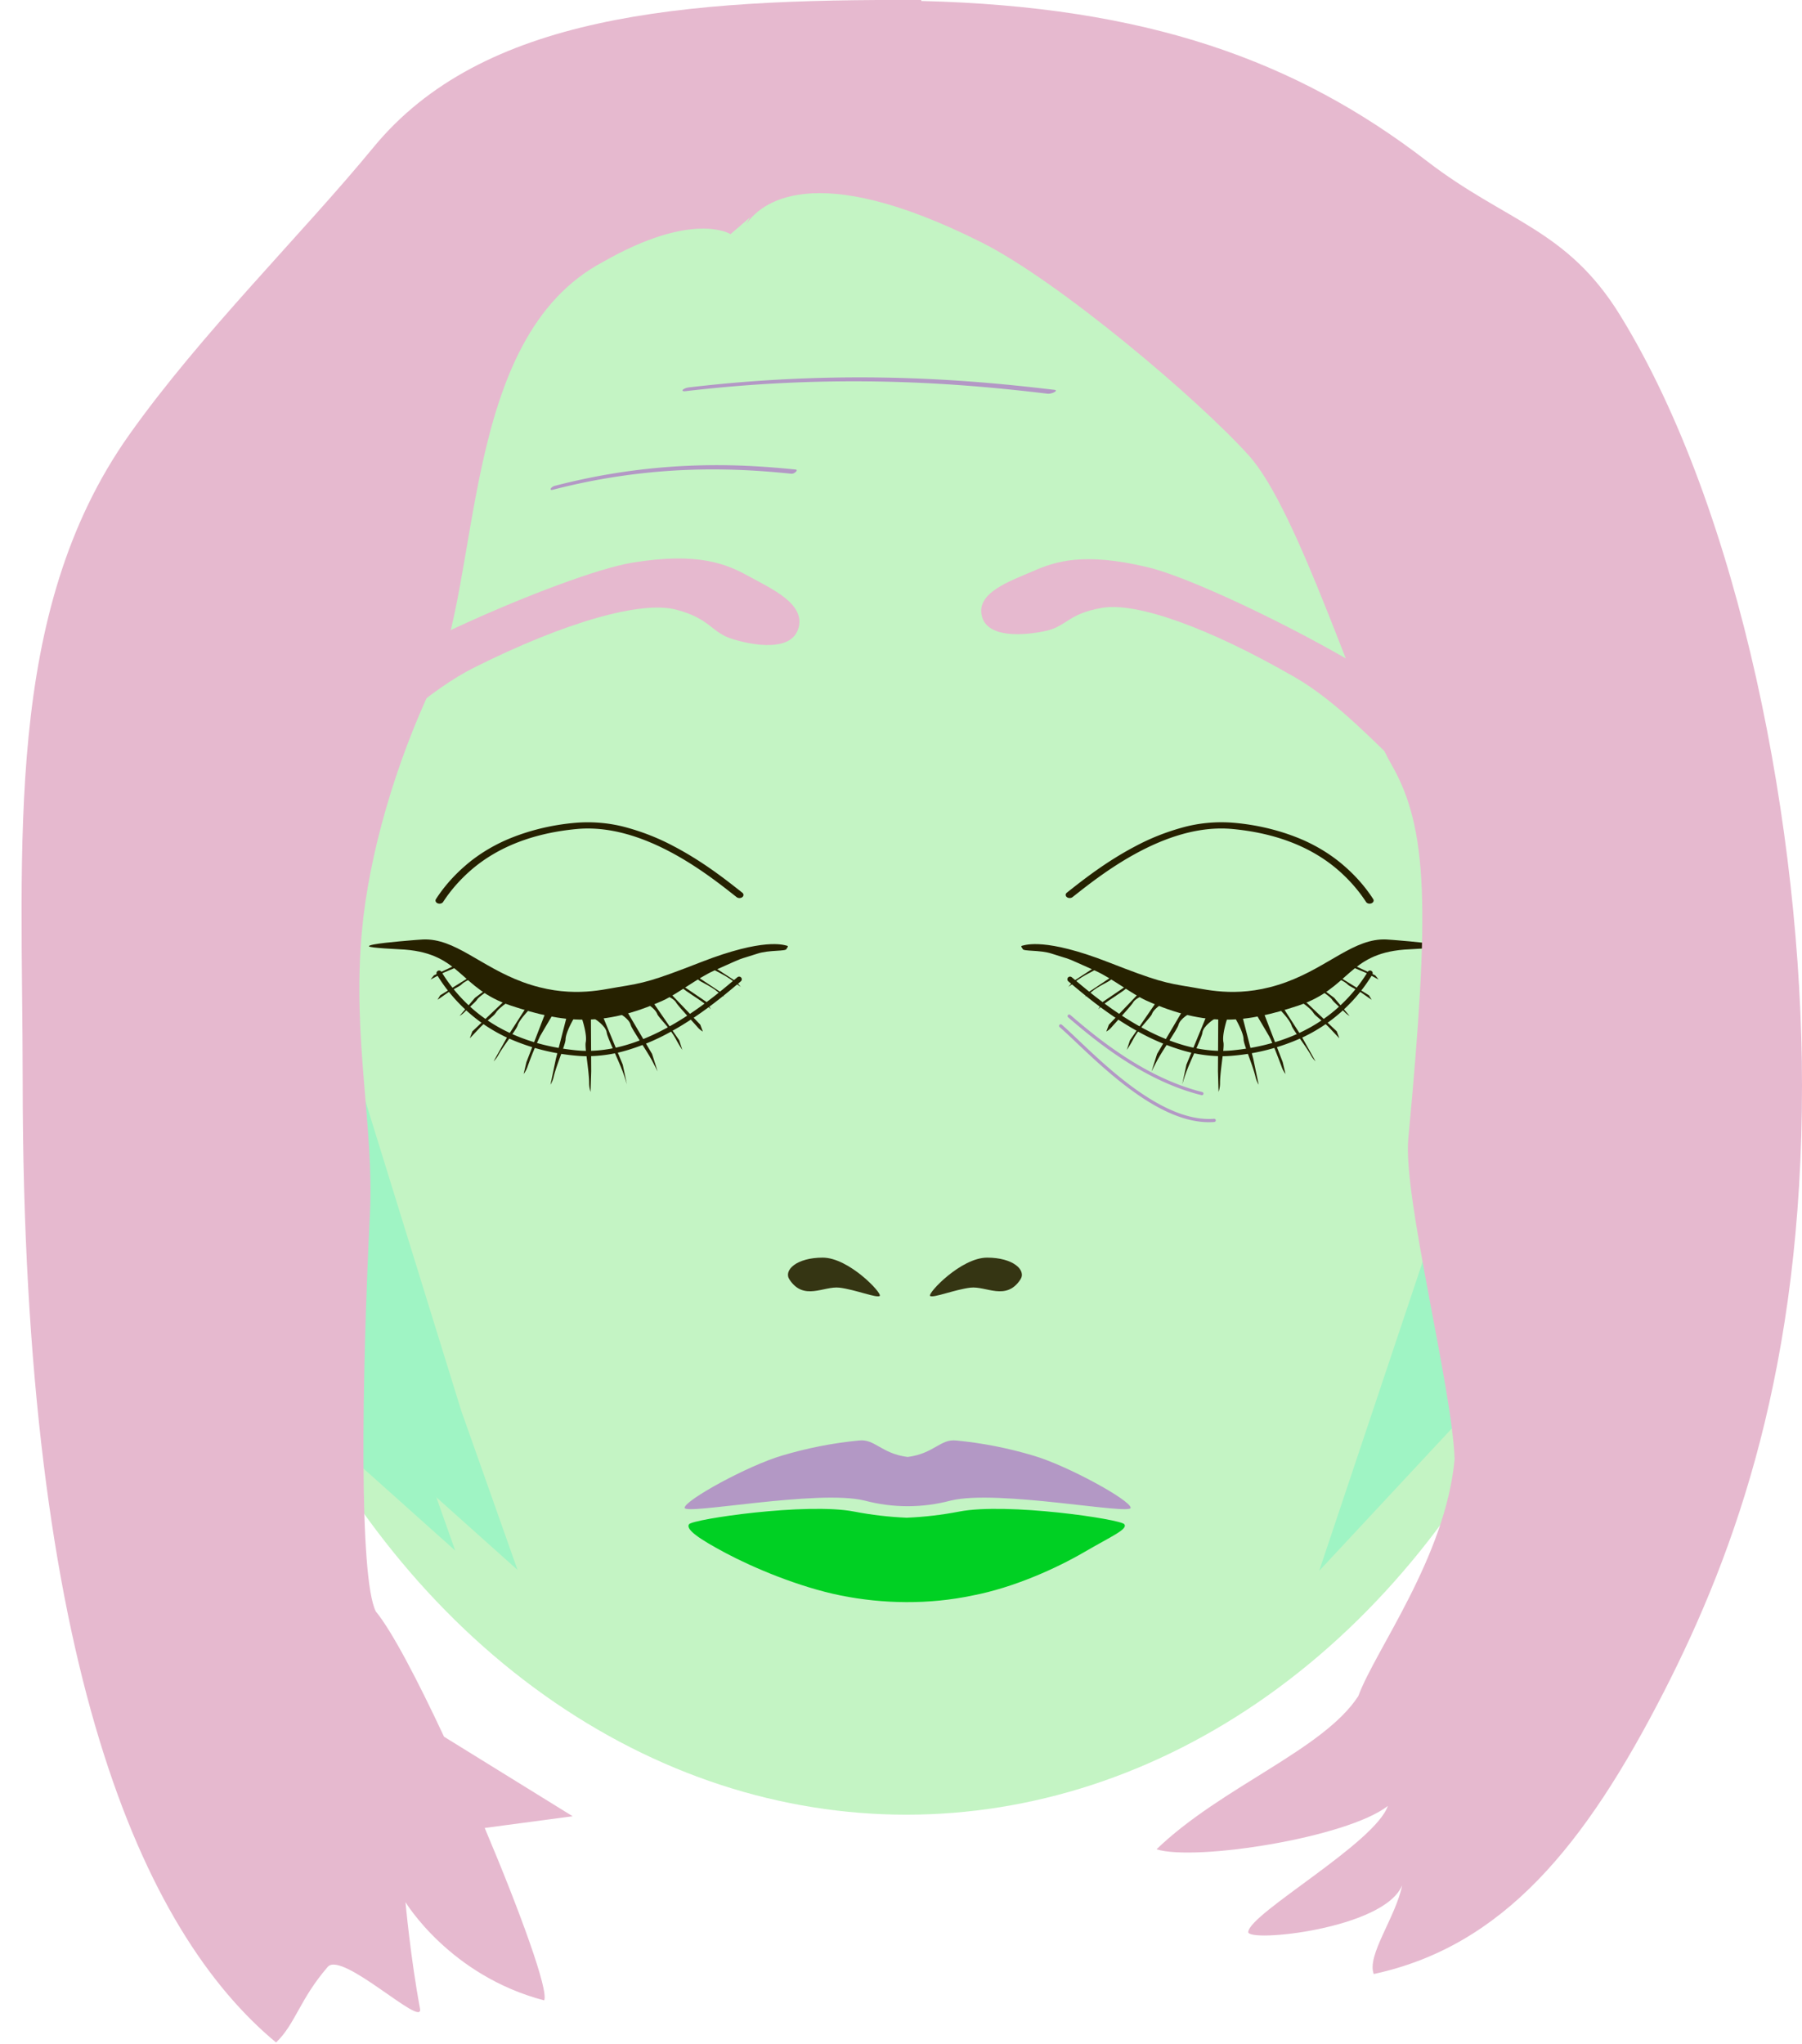 <?xml version="1.0" encoding="UTF-8" standalone="no"?>
<svg
   width="674.027"
   height="764.23"
   viewBox="0 0 674.027 764.23"
   version="1.1"
   id="svg7"
   sodipodi:docname="E8-2.svg"
   inkscape:version="1.3 (0e150ed6c4, 2023-07-21)"
   inkscape:export-filename="E4-2.svg"
   inkscape:export-xdpi="96"
   inkscape:export-ydpi="96"
   xmlns:inkscape="http://www.inkscape.org/namespaces/inkscape"
   xmlns:sodipodi="http://sodipodi.sourceforge.net/DTD/sodipodi-0.dtd"
   xmlns="http://www.w3.org/2000/svg"
   xmlns:svg="http://www.w3.org/2000/svg">
  <sodipodi:namedview
     id="namedview7"
     pagecolor="#505050"
     bordercolor="#eeeeee"
     borderopacity="1"
     inkscape:showpageshadow="0"
     inkscape:pageopacity="0"
     inkscape:pagecheckerboard="0"
     inkscape:deskcolor="#d1d1d1"
     inkscape:zoom="1"
     inkscape:cx="533.5"
     inkscape:cy="377.5"
     inkscape:window-width="1920"
     inkscape:window-height="1008"
     inkscape:window-x="1912"
     inkscape:window-y="-8"
     inkscape:window-maximized="1"
     inkscape:current-layer="svg7"
     showguides="true"
     showgrid="false">
    <sodipodi:guide
       position="294.141,664.791"
       orientation="1,0"
       id="guide1"
       inkscape:locked="false" />
    <sodipodi:guide
       position="568,391.23"
       orientation="0,-1"
       id="guide3"
       inkscape:locked="false" />
    <sodipodi:guide
       position="732,460.23"
       orientation="0,-1"
       id="guide4"
       inkscape:locked="false" />
  </sodipodi:namedview>
  <defs
     id="defs2">
    <rect
       x="42.426"
       y="73.539"
       width="700.036"
       height="165.463"
       id="rect22" />
    <clipPath
       clipPathUnits="userSpaceOnUse"
       id="clipPath40">
      <g
         id="g41">
        <rect
           width="1920"
           height="1080"
           id="rect40"
           x="0"
           y="0" />
      </g>
    </clipPath>
    <clipPath
       clipPathUnits="userSpaceOnUse"
       id="clipPath39">
      <g
         id="g40">
        <rect
           width="1920"
           height="1080"
           id="rect39"
           x="0"
           y="0" />
      </g>
    </clipPath>
    <clipPath
       clipPathUnits="userSpaceOnUse"
       id="clipPath73">
      <g
         id="g75">
        <g
           id="g74"
           transform="matrix(1,0,0,0.8,0,112.539)">
          <rect
             width="1920"
             height="1080"
             id="rect73"
             x="0"
             y="0" />
        </g>
      </g>
    </clipPath>
    <clipPath
       clipPathUnits="userSpaceOnUse"
       id="clipPath71">
      <g
         id="g73">
        <g
           id="g72"
           transform="matrix(1,0,0,0.8,0,112.539)">
          <rect
             width="1920"
             height="1080"
             id="rect71"
             x="0"
             y="0" />
        </g>
      </g>
    </clipPath>
    <clipPath
       clipPathUnits="userSpaceOnUse"
       id="clipPath69">
      <g
         id="g71">
        <g
           id="g70"
           transform="matrix(1,0,0,0.8,0,112.539)">
          <rect
             width="1920"
             height="1080"
             id="rect69"
             x="0"
             y="0" />
        </g>
      </g>
    </clipPath>
    <clipPath
       clipPathUnits="userSpaceOnUse"
       id="clipPath67">
      <g
         id="g69">
        <g
           id="g68"
           transform="matrix(1,0,0,0.8,0,112.539)">
          <rect
             width="1920"
             height="1080"
             id="rect67"
             x="0"
             y="0" />
        </g>
      </g>
    </clipPath>
    <clipPath
       clipPathUnits="userSpaceOnUse"
       id="clipPath65">
      <g
         id="g67">
        <g
           id="g66"
           transform="matrix(1,0,0,0.8,0,112.539)">
          <rect
             width="1920"
             height="1080"
             id="rect65"
             x="0"
             y="0" />
        </g>
      </g>
    </clipPath>
    <clipPath
       clipPathUnits="userSpaceOnUse"
       id="clipPath63">
      <g
         id="g65">
        <g
           id="g64"
           transform="matrix(1,0,0,0.8,0,112.539)">
          <rect
             width="1920"
             height="1080"
             id="rect63"
             x="0"
             y="0" />
        </g>
      </g>
    </clipPath>
    <clipPath
       clipPathUnits="userSpaceOnUse"
       id="clipPath61">
      <g
         id="g63">
        <g
           id="g62"
           transform="matrix(1,0,0,0.8,0,112.539)">
          <rect
             width="1920"
             height="1080"
             id="rect61"
             x="0"
             y="0" />
        </g>
      </g>
    </clipPath>
    <clipPath
       clipPathUnits="userSpaceOnUse"
       id="clipPath59">
      <g
         id="g61">
        <g
           id="g60"
           transform="matrix(1,0,0,0.8,0,112.539)">
          <rect
             width="1920"
             height="1080"
             id="rect59"
             x="0"
             y="0" />
        </g>
      </g>
    </clipPath>
    <clipPath
       clipPathUnits="userSpaceOnUse"
       id="clipPath57">
      <g
         id="g59">
        <g
           id="g58"
           transform="matrix(1,0,0,0.8,0,112.539)">
          <rect
             width="1920"
             height="1080"
             id="rect57"
             x="0"
             y="0" />
        </g>
      </g>
    </clipPath>
    <clipPath
       clipPathUnits="userSpaceOnUse"
       id="clipPath55">
      <g
         id="g57">
        <g
           id="g56"
           transform="matrix(1,0,0,0.8,0,112.539)">
          <rect
             width="1920"
             height="1080"
             id="rect55"
             x="0"
             y="0" />
        </g>
      </g>
    </clipPath>
    <clipPath
       clipPathUnits="userSpaceOnUse"
       id="clipPath53">
      <g
         id="g55">
        <g
           id="g54"
           transform="matrix(1,0,0,0.8,0,112.539)">
          <rect
             width="1920"
             height="1080"
             id="rect53"
             x="0"
             y="0" />
        </g>
      </g>
    </clipPath>
    <clipPath
       clipPathUnits="userSpaceOnUse"
       id="clipPath51">
      <g
         id="g53">
        <g
           id="g52"
           transform="matrix(1,0,0,0.8,0,112.539)">
          <rect
             width="1920"
             height="1080"
             id="rect51"
             x="0"
             y="0" />
        </g>
      </g>
    </clipPath>
    <clipPath
       clipPathUnits="userSpaceOnUse"
       id="clipPath49">
      <g
         id="g51">
        <g
           id="g50"
           transform="matrix(1,0,0,0.8,0,112.539)">
          <rect
             width="1920"
             height="1080"
             id="rect49"
             x="0"
             y="0" />
        </g>
      </g>
    </clipPath>
    <clipPath
       clipPathUnits="userSpaceOnUse"
       id="clipPath47">
      <g
         id="g49">
        <g
           id="g48"
           transform="matrix(1,0,0,0.8,0,112.539)">
          <rect
             width="1920"
             height="1080"
             id="rect47"
             x="0"
             y="0" />
        </g>
      </g>
    </clipPath>
    <clipPath
       clipPathUnits="userSpaceOnUse"
       id="clipPath45">
      <g
         id="g47">
        <g
           id="g46"
           transform="matrix(1,0,0,0.8,0,112.539)">
          <rect
             width="1920"
             height="1080"
             id="rect45"
             x="0"
             y="0" />
        </g>
      </g>
    </clipPath>
    <clipPath
       clipPathUnits="userSpaceOnUse"
       id="clipPath11">
      <g
         id="g12">
        <rect
           width="1920"
           height="1080"
           id="rect11"
           x="0"
           y="0" />
      </g>
    </clipPath>
    <clipPath
       clipPathUnits="userSpaceOnUse"
       id="clipPath10">
      <g
         id="g11">
        <rect
           width="1920"
           height="1080"
           id="rect10"
           x="0"
           y="0" />
      </g>
    </clipPath>
    <clipPath
       clipPathUnits="userSpaceOnUse"
       id="clipPath9">
      <g
         id="g10">
        <rect
           width="1920"
           height="1080"
           id="rect9"
           x="0"
           y="0" />
      </g>
    </clipPath>
    <clipPath
       clipPathUnits="userSpaceOnUse"
       id="clipPath8">
      <g
         id="g9">
        <rect
           width="1920"
           height="1080"
           id="rect8"
           x="0"
           y="0" />
      </g>
    </clipPath>
    <clipPath
       clipPathUnits="userSpaceOnUse"
       id="clipPath7">
      <g
         id="g8">
        <rect
           width="1920"
           height="1080"
           id="rect7"
           x="0"
           y="0" />
      </g>
    </clipPath>
    <clipPath
       clipPathUnits="userSpaceOnUse"
       id="clipPath6">
      <g
         id="g7">
        <rect
           width="1920"
           height="1080"
           id="rect6"
           x="0"
           y="0" />
      </g>
    </clipPath>
    <clipPath
       clipPathUnits="userSpaceOnUse"
       id="clipPath8-5">
      <g
         id="g9-7">
        <rect
           width="1920"
           height="1080"
           id="rect8-8"
           x="0"
           y="0" />
      </g>
    </clipPath>
    <clipPath
       clipPathUnits="userSpaceOnUse"
       id="clipPath8-5-6">
      <g
         id="g9-7-7">
        <rect
           width="1920"
           height="1080"
           id="rect8-8-5"
           x="0"
           y="0" />
      </g>
    </clipPath>
  </defs>
  <ellipse
     cx="339.006"
     cy="344.82"
     rx="270.845"
     ry="333.778"
     fill="none"
     id="ellipse6"
     style="display:none" />
  <ellipse
     cx="339.006"
     cy="344.82"
     rx="270.845"
     ry="333.778"
     fill="none"
     id="ellipse4"
     style="display:inline;fill:#c4f4c4;fill-opacity:1" />
  <path
     id="Pfad_1343"
     data-name="Pfad 1343"
     d="m 329.078,484.575 c 0.889,-1.02 -11.563,-14.287 -21.347,-14.287 -9.784,0 -14.723,4.691 -12.453,8.164 5.337,8.164 12.86,2.385 18.679,3.061 5.819,0.676 14.231,4.083 15.121,3.062 z"
     fill="#42210b"
     style="display:inline;fill:#262100;fill-opacity:1;opacity:0.9" />
  <path
     id="Pfad_1349"
     data-name="Pfad 1349"
     d="m 347.885,484.575 c -0.89,-1.02 11.563,-14.287 21.347,-14.287 9.784,0 14.722,4.691 12.452,8.164 -5.336,8.164 -12.86,2.385 -18.678,3.061 -5.818,0.676 -14.232,4.083 -15.121,3.062 z"
     fill="#42210b"
     style="display:inline;fill:#262100;fill-opacity:1;opacity:0.9" />
  <path
     d="m 386.456,213.569 c -8.261,3.611 -21.99,8.084 -19.04,17.353 2.444,7.677 15.513,6.761 23.578,5.047 8.065,-1.713 8.395,-6.463 21.217,-8.665 12.822,-2.203 39.746,7.264 72.278,26.037 15.894,9.172 30.85,25.517 41.082,34.905 8.941,8.204 18.708,-2.814 12.704,-16.093 -6.321,-13.98 -84.906,-54.305 -108.957,-60.036 -24.051,-5.73 -34.602,-2.16 -42.863,1.451 z"
     style="display:inline;fill:#e6b9cf;fill-opacity:1;stroke-width:1.026"
     id="path181"
     sodipodi:nodetypes="zczzssszz" />
  <path
     d="m 280.161,215.539 c 8.188,4.531 21.898,10.437 18.258,20.046 -3.016,7.958 -16.295,5.889 -24.411,3.392 -8.117,-2.497 -8.131,-7.575 -21.07,-10.991 -12.939,-3.416 -41.065,4.394 -75.549,21.631 -16.847,8.421 -33.224,24.548 -44.307,33.674 -3.105,2.557 -6.162,3.005 -8.652,1.986 -5.275,-2.16 -8,-10.911 -3.224,-20.161 7.402,-14.335 90.359,-50.631 115.299,-54.71 24.94,-4.079 35.468,0.602 43.655,5.133 z"
     style="display:inline;fill:#e6b9cf;fill-opacity:1;stroke-width:1.072"
     id="path278"
     sodipodi:nodetypes="zczzsssszz" />
  <path
     d="m 397.129,383.166 a 0.6,0.6 0 0 0 -0.846,0.062 0.6,0.6 0 0 0 -0.145,0.438 0.6,0.6 0 0 0 0.207,0.41 c 1.258,1.084 2.757,2.479 4.457,4.086 1.7,1.607 3.602,3.427 5.672,5.361 2.07,1.934 4.306,3.982 6.672,6.047 1.183,1.032 2.399,2.07 3.643,3.098 1.244,1.028 2.515,2.047 3.811,3.047 1.295,0.999 2.616,1.98 3.955,2.928 1.339,0.948 2.697,1.863 4.072,2.734 1.375,0.872 2.767,1.699 4.17,2.469 1.403,0.77 2.816,1.483 4.238,2.127 1.422,0.644 2.852,1.219 4.285,1.711 1.433,0.492 2.869,0.901 4.305,1.217 1.436,0.315 2.87,0.537 4.301,0.65 0.715,0.057 1.43,0.088 2.143,0.09 0.712,0.002 1.422,-0.026 2.131,-0.082 a 0.6,0.6 0 0 0 0.293,-0.104 0.6,0.6 0 0 0 0.203,-0.236 0.6,0.6 0 0 0 0.055,-0.307 0.6,0.6 0 0 0 -0.646,-0.549 c -0.674,0.054 -1.352,0.079 -2.033,0.076 -0.681,-0.003 -1.366,-0.034 -2.053,-0.09 -1.373,-0.112 -2.755,-0.327 -4.143,-0.635 -1.388,-0.308 -2.782,-0.707 -4.176,-1.188 -1.394,-0.48 -2.788,-1.041 -4.178,-1.67 -1.39,-0.629 -2.777,-1.327 -4.154,-2.082 -1.377,-0.755 -2.744,-1.565 -4.1,-2.422 -1.355,-0.857 -2.698,-1.758 -4.021,-2.693 -1.324,-0.935 -2.631,-1.904 -3.914,-2.895 -2.567,-1.98 -5.041,-4.044 -7.389,-6.094 -2.348,-2.05 -4.571,-4.086 -6.633,-6.014 -2.062,-1.928 -3.964,-3.747 -5.672,-5.361 -1.708,-1.614 -3.223,-3.022 -4.51,-4.131 z"
     style="fill:#b398c5;stroke-linecap:round;stroke-miterlimit:10"
     id="path32" />
  <path
     d="m 400.312,379.514 a 0.6,0.6 0 0 0 -0.846,0.062 0.6,0.6 0 0 0 -0.145,0.436 0.6,0.6 0 0 0 0.207,0.412 c 1.274,1.097 2.671,2.291 4.184,3.551 1.512,1.26 3.14,2.586 4.873,3.947 1.733,1.361 3.572,2.756 5.51,4.156 1.937,1.4 3.973,2.804 6.098,4.182 2.124,1.377 4.337,2.727 6.631,4.02 2.294,1.293 4.669,2.529 7.115,3.676 1.223,0.573 2.465,1.125 3.723,1.65 1.258,0.525 2.531,1.025 3.822,1.494 1.291,0.469 2.599,0.909 3.92,1.314 1.321,0.406 2.658,0.779 4.008,1.113 a 0.6,0.6 0 0 0 0.453,-0.07 0.6,0.6 0 0 0 0.273,-0.369 0.6,0.6 0 0 0 0.01,-0.234 0.6,0.6 0 0 0 -0.078,-0.221 0.6,0.6 0 0 0 -0.158,-0.172 0.6,0.6 0 0 0 -0.211,-0.1 c -1.328,-0.329 -2.642,-0.696 -3.943,-1.096 -1.301,-0.4 -2.589,-0.834 -3.861,-1.297 -1.272,-0.463 -2.528,-0.956 -3.77,-1.475 -1.241,-0.519 -2.466,-1.064 -3.674,-1.631 -2.416,-1.133 -4.764,-2.355 -7.033,-3.635 -2.269,-1.28 -4.459,-2.616 -6.564,-3.98 -2.105,-1.365 -4.126,-2.758 -6.049,-4.146 -1.923,-1.389 -3.751,-2.773 -5.475,-4.125 -1.724,-1.352 -3.343,-2.67 -4.85,-3.924 -1.506,-1.254 -2.899,-2.444 -4.17,-3.539 z"
     style="fill:#b398c5;stroke-linecap:round;stroke-miterlimit:10"
     id="path31" />
  <path
     id="Pfad_385"
     data-name="Pfad 385"
     d="M 286.739,372.263"
     fill="#f79885"
     style="fill:#262100;fill-opacity:1" />
  <path
     id="Pfad_386"
     data-name="Pfad 386"
     d="M 283.485,369.058"
     fill="#f79885"
     style="fill:#262100;fill-opacity:1" />
  <path
     id="Pfad_389"
     data-name="Pfad 389"
     d="M 393.919,353.104"
     fill="#f79885"
     style="fill:#262100;fill-opacity:1" />
  <path
     id="Pfad_390"
     data-name="Pfad 390"
     d="M 397.174,355.781"
     fill="#f79885"
     style="fill:#262100;fill-opacity:1" />
  <path
     id="Pfad_391"
     data-name="Pfad 391"
     d="m 457.022,394.968 a 53.307,53.307 0 0 1 -14.588,-2.147 81.5,81.5 0 0 1 -17.262,-7.362 c -10.641,-5.948 -19.239,-13.17 -24.376,-17.485 q -0.635,-0.534 -1.191,-1 a 1,1 0 1 1 1.282,-1.535 l 1.2,1 c 9.673,8.126 31.584,26.531 54.862,26.531 a 42.609,42.609 0 0 0 4.262,-0.211 c 16.292,-1.633 29.676,-7.167 39.779,-16.447 a 59.414,59.414 0 0 0 10.572,-12.855 1,1 0 1 1 1.742,0.981 60.423,60.423 0 0 1 -10.962,13.347 59.786,59.786 0 0 1 -15.112,10.142 78.577,78.577 0 0 1 -25.821,6.823 q -2.162,0.217 -4.387,0.218 z"
     fill="#42210b"
     style="fill:#262100;fill-opacity:1" />
  <g
     id="Gruppe_6"
     data-name="Gruppe 6"
     transform="translate(-619.326,-4540.696)"
     style="fill:#262100;fill-opacity:1">
    <path
       id="Pfad_395"
       data-name="Pfad 395"
       d="m 1042.892,4907.823 -11.112,7.561 -1.651,2.714 c 0,0 1.328,-1.306 2.4,-2.136 2.345,-1.823 7.311,-4.806 8.029,-5.655 1.043,-1.234 3.721,-1.429 3.721,-1.429 z"
       fill="#42210b"
       style="fill:#262100;fill-opacity:1" />
    <path
       id="Pfad_396"
       data-name="Pfad 396"
       d="m 1052.4,4914.592 -10.413,15.1 -1.181,3.6 a 40.1,40.1 0 0 0 2.181,-3.579 c 2.386,-4.656 6.726,-8.467 7.247,-9.9 0.758,-2.082 4.47,-4.2 4.47,-4.2 z"
       fill="#42210b"
       style="fill:#262100;fill-opacity:1" />
    <path
       id="Pfad_397"
       data-name="Pfad 397"
       d="m 1032.5,4900.02 -11.752,7.655 -1.817,2.055 c 0,0 1.544,-1.01 2.568,-1.866 3,-2.507 7.261,-4.134 8.022,-4.942 1.108,-1.177 4.459,-1.851 4.459,-1.851 z"
       fill="#42210b"
       style="fill:#262100;fill-opacity:1" />
    <path
       id="Pfad_398"
       data-name="Pfad 398"
       d="m 1037.463,4904.424 -10.686,7.1 -1.648,1.9 c 0,0 1.4,-0.936 2.335,-1.727 2.725,-2.32 6.6,-3.837 7.3,-4.583 1.005,-1.087 4.06,-1.724 4.06,-1.724 z"
       fill="#42210b"
       style="fill:#262100;fill-opacity:1" />
    <path
       id="Pfad_399"
       data-name="Pfad 399"
       d="m 1061.66,4918.651 -9.531,16.151 -2.073,6.561 c 0,0 1.081,-2.2 2.073,-4.056 2.183,-4.073 7.557,-11.668 8,-13.363 0.645,-2.465 4.463,-4.408 4.463,-4.408 z"
       fill="#42210b"
       style="fill:#262100;fill-opacity:1" />
    <path
       id="Pfad_400"
       data-name="Pfad 400"
       d="m 1070.415,4921.078 -7.318,17.735 -1.557,7.337 c 0,0 0.8,-2.719 1.574,-4.77 1.7,-4.509 5.755,-12.685 5.966,-14.5 0.306,-2.645 4.6,-5.245 4.6,-5.245 z"
       fill="#42210b"
       style="fill:#262100;fill-opacity:1" />
    <path
       id="Pfad_401"
       data-name="Pfad 401"
       d="m 1075,4921.515 -0.107,19.8 0.236,7.682 a 10.4,10.4 0 0 0 0.541,-3.487 c 0.076,-4.954 1.7,-13.088 1.28,-15.036 -0.614,-2.833 1.352,-8.716 1.352,-8.716 z"
       fill="#42210b"
       style="fill:#262100;fill-opacity:1" />
    <path
       id="Pfad_402"
       data-name="Pfad 402"
       d="m 1045.849,4911.559 -11.753,12.313 -0.967,2.578 a 7.479,7.479 0 0 0 2,-1.671 c 2.35,-2.654 7.336,-8.006 8,-9.187 0.967,-1.719 4.5,-2.891 4.5,-2.891 z"
       fill="#42210b"
       style="fill:#262100;fill-opacity:1" />
    <path
       id="Pfad_403"
       data-name="Pfad 403"
       d="m 1111.8,4908.91 6.574,4.924 5.751,6.769 a 8.574,8.574 0 0 1 -1.843,-1.444 c -2.24,-2.23 -4.1,-3.718 -4.73,-4.71 -0.922,-1.444 -7.251,-5.4 -7.251,-5.4 z"
       fill="#42210b"
       style="fill:#262100;fill-opacity:1" />
    <path
       id="Pfad_404"
       data-name="Pfad 404"
       d="m 1099.051,4917.187 7.053,10.955 5.292,9.441 a 10.158,10.158 0 0 1 -1.84,-2.468 c -2.088,-3.7 -6.657,-9.355 -7.135,-10.936 -0.7,-2.3 -4.6,-6.169 -4.6,-6.169 z"
       fill="#42210b"
       style="fill:#262100;fill-opacity:1" />
    <path
       id="Pfad_405"
       data-name="Pfad 405"
       d="m 1092.06,4919.553 7.061,18.326 1.041,4.439 a 9.885,9.885 0 0 1 -1.46,-2.744 c -1.538,-4.078 -3.678,-9.669 -4.7,-11.44 -1.3,-2.249 -4.43,-7.529 -4.43,-7.529 z"
       fill="#42210b"
       style="fill:#262100;fill-opacity:1" />
    <path
       id="Pfad_406"
       data-name="Pfad 406"
       d="m 1084.047,4920.854 4.062,15.811 2.02,9.665 a 10.435,10.435 0 0 1 -1.244,-3.155 c -1.133,-4.6 -4.371,-11.9 -4.4,-13.78 -0.044,-2.738 -3.112,-7.887 -3.112,-7.887 z"
       fill="#42210b"
       style="fill:#262100;fill-opacity:1" />
    <path
       id="Pfad_407"
       data-name="Pfad 407"
       d="m 1107.129,4914.757 12.209,11.62 0.967,2.578 c 0,0 -2.107,-2.133 -3.176,-3.341 -2.349,-2.654 -5.826,-4.93 -6.491,-6.111 -0.966,-1.719 -4.833,-4.3 -4.833,-4.3 z"
       fill="#42210b"
       style="fill:#262100;fill-opacity:1" />
    <path
       id="Pfad_408"
       data-name="Pfad 408"
       d="m 1120.028,4905.855 11.354,7.035 1,1.66 c 0,0 -1.968,-1.3 -2.973,-2.042 -2.211,-1.631 -5.38,-2.948 -6.032,-3.7 -0.949,-1.088 -4.476,-2.583 -4.476,-2.583 z"
       fill="#42210b"
       style="fill:#262100;fill-opacity:1" />
    <path
       id="Pfad_409"
       data-name="Pfad 409"
       d="m 1121.418,4899.625 12.314,5.8 1.242,1.542 c 0,0 -2.146,-1.084 -3.255,-1.716 -2.437,-1.389 -5.777,-2.366 -6.536,-3.04 -1.1,-0.981 -4.826,-2.1 -4.826,-2.1 z"
       fill="#42210b"
       style="fill:#262100;fill-opacity:1" />
  </g>
  <path
     id="Pfad_410"
     data-name="Pfad 410"
     d="m 382.518,354.862 c 0.261,0.971 6.429,0.288 10.9,1.757 8.422,2.767 3.161,0.53 16.142,6.324 6.241,2.785 13.8,8.78 19.241,11.231 22.418,10.1 37.491,8.289 56.8,1.875 19.2,-6.38 18.537,-19.278 39.65,-20.945 2.186,-0.173 13.432,-0.59 13.451,-1.263 0.025,-0.87 -11.268,-1.819 -15.566,-2.18 -0.537,-0.046 -3.54,-0.3 -4.61,-0.344 -11.982,-0.52 -21.432,10.078 -37.409,15.945 -16.8,6.169 -29.191,2.9 -35.313,1.912 -10.158,-1.632 -13.08,-2.279 -31.328,-9.393 -23.553,-9.182 -30.908,-6.372 -31.957,-6.181 -1.097,0.204 -0.128,0.789 -0.001,1.262 z"
     fill="#42210b"
     style="fill:#262100;fill-opacity:1" />
  <path
     id="Pfad_413"
     data-name="Pfad 413"
     d="M 282.953,369.263"
     fill="#f79885"
     style="fill:#262100;fill-opacity:1" />
  <path
     id="Pfad_414"
     data-name="Pfad 414"
     d="M 279.699,366.058"
     fill="#f79885"
     style="fill:#262100;fill-opacity:1" />
  <path
     id="Pfad_415"
     data-name="Pfad 415"
     d="m 512.301,337.925 a 1.5,1.173 0 0 1 -1.358,-0.674 70.569,55.186 0 0 0 -10.521,-11.977 c -10.015,-8.615 -23.279,-13.751 -39.425,-15.266 a 35.135,27.476 0 0 0 -4.184,-0.194 c -23.018,0 -44.815,17.144 -54.439,24.711 q -0.639,0.503 -1.2,0.938 a 1.5,1.173 0 1 1 -2.121,-1.659 q 0.556,-0.435 1.192,-0.938 c 5.149,-4.05 13.767,-10.828 24.45,-16.422 a 75.6,59.12 0 0 1 17.4,-6.945 43.5,34.017 0 0 1 19.26,-1.831 69.262,54.163 0 0 1 26.055,6.447 60.851,47.586 0 0 1 15.233,9.571 72.248,56.499 0 0 1 11.015,12.556 1.5,1.173 0 0 1 -1.356,1.673 z"
     fill="#42210b"
     style="fill:#262100;fill-opacity:1;stroke-width:0;stroke-dasharray:none" />
  <path
     id="Pfad_416"
     data-name="Pfad 416"
     d="M 282.783,353.104"
     fill="#f79885"
     style="fill:#262100;fill-opacity:1" />
  <path
     id="Pfad_417"
     data-name="Pfad 417"
     d="M 279.53,355.781"
     fill="#f79885"
     style="fill:#262100;fill-opacity:1" />
  <path
     id="Pfad_418"
     data-name="Pfad 418"
     d="m 219.68,394.968 q -2.224,0 -4.384,-0.216 a 78.575,78.575 0 0 1 -25.821,-6.823 59.786,59.786 0 0 1 -15.111,-10.142 60.412,60.412 0 0 1 -10.963,-13.347 1,1 0 1 1 1.742,-0.981 59.572,59.572 0 0 0 10.573,12.855 c 10.1,9.281 23.485,14.814 39.778,16.447 1.423,0.143 2.846,0.211 4.262,0.211 23.281,0 45.189,-18.4 54.864,-26.532 q 0.637,-0.535 1.195,-1 a 1,1 0 1 1 1.282,1.535 q -0.555,0.464 -1.19,1 c -5.137,4.315 -13.734,11.537 -24.376,17.486 a 81.534,81.534 0 0 1 -17.263,7.363 53.312,53.312 0 0 1 -14.588,2.144 z"
     fill="#42210b"
     style="fill:#262100;fill-opacity:1" />
  <path
     id="Pfad_419"
     data-name="Pfad 419"
     d="m 253.137,367.127 11.111,7.561 1.651,2.714 c 0,0 -1.328,-1.306 -2.394,-2.136 -2.346,-1.823 -7.312,-4.806 -8.029,-5.655 -1.044,-1.234 -3.722,-1.429 -3.722,-1.429 z"
     fill="#42210b"
     style="fill:#262100;fill-opacity:1" />
  <path
     id="Pfad_420"
     data-name="Pfad 420"
     d="m 243.633,373.896 10.413,15.1 1.181,3.6 a 39.931,39.931 0 0 1 -2.18,-3.579 c -2.386,-4.656 -6.727,-8.467 -7.248,-9.9 -0.757,-2.082 -4.469,-4.2 -4.469,-4.2 z"
     fill="#42210b"
     style="fill:#262100;fill-opacity:1" />
  <path
     id="Pfad_421"
     data-name="Pfad 421"
     d="m 263.527,359.324 11.752,7.655 1.817,2.055 c 0,0 -1.544,-1.01 -2.568,-1.866 -3,-2.507 -7.261,-4.134 -8.022,-4.942 -1.108,-1.177 -4.459,-1.851 -4.459,-1.851 z"
     fill="#42210b"
     style="fill:#262100;fill-opacity:1" />
  <path
     id="Pfad_422"
     data-name="Pfad 422"
     d="m 258.565,363.728 10.687,7.1 1.647,1.9 c 0,0 -1.4,-0.936 -2.334,-1.727 -2.725,-2.32 -6.606,-3.837 -7.3,-4.583 -1,-1.087 -4.06,-1.724 -4.06,-1.724 z"
     fill="#42210b"
     style="fill:#262100;fill-opacity:1" />
  <path
     id="Pfad_423"
     data-name="Pfad 423"
     d="m 234.368,377.955 9.531,16.151 2.074,6.561 c 0,0 -1.081,-2.2 -2.074,-4.056 -2.183,-4.073 -7.557,-11.668 -8,-13.363 -0.644,-2.465 -4.463,-4.408 -4.463,-4.408 z"
     fill="#42210b"
     style="fill:#262100;fill-opacity:1" />
  <path
     id="Pfad_424"
     data-name="Pfad 424"
     d="m 225.613,380.382 7.319,17.735 1.556,7.337 c 0,0 -0.8,-2.719 -1.574,-4.77 -1.7,-4.509 -5.755,-12.685 -5.965,-14.5 -0.307,-2.645 -4.6,-5.245 -4.6,-5.245 z"
     fill="#42210b"
     style="fill:#262100;fill-opacity:1" />
  <path
     id="Pfad_425"
     data-name="Pfad 425"
     d="m 221.028,380.819 0.107,19.8 -0.236,7.682 a 10.4,10.4 0 0 1 -0.541,-3.487 c -0.076,-4.954 -1.7,-13.088 -1.28,-15.036 0.614,-2.833 -1.352,-8.716 -1.352,-8.716 z"
     fill="#42210b"
     style="fill:#262100;fill-opacity:1" />
  <path
     id="Pfad_426"
     data-name="Pfad 426"
     d="m 250.18,370.863 11.752,12.313 0.967,2.578 a 7.481,7.481 0 0 1 -2,-1.671 c -2.35,-2.654 -7.336,-8.006 -8,-9.187 -0.967,-1.719 -4.5,-2.891 -4.5,-2.891 z"
     fill="#42210b"
     style="fill:#262100;fill-opacity:1" />
  <path
     id="Pfad_427"
     data-name="Pfad 427"
     d="m 184.224,368.214 -6.573,4.924 -5.752,6.769 a 8.572,8.572 0 0 0 1.843,-1.444 c 2.24,-2.23 4.1,-3.718 4.73,-4.71 0.922,-1.444 7.251,-5.4 7.251,-5.4 z"
     fill="#42210b"
     style="fill:#262100;fill-opacity:1" />
  <path
     id="Pfad_428"
     data-name="Pfad 428"
     d="m 196.974,376.491 -7.053,10.955 -5.292,9.441 a 10.158,10.158 0 0 0 1.84,-2.468 c 2.089,-3.7 6.657,-9.355 7.136,-10.936 0.7,-2.3 4.6,-6.169 4.6,-6.169 z"
     fill="#42210b"
     style="fill:#262100;fill-opacity:1" />
  <path
     id="Pfad_429"
     data-name="Pfad 429"
     d="m 203.968,378.857 -7.061,18.326 -1.041,4.439 a 9.869,9.869 0 0 0 1.461,-2.744 123.622,123.622 0 0 1 4.7,-11.44 c 1.3,-2.249 4.429,-7.529 4.429,-7.529 z"
     fill="#42210b"
     style="fill:#262100;fill-opacity:1" />
  <path
     id="Pfad_430"
     data-name="Pfad 430"
     d="m 211.982,380.158 -4.063,15.811 -2.02,9.665 a 10.415,10.415 0 0 0 1.245,-3.155 c 1.132,-4.6 4.37,-11.9 4.4,-13.78 0.045,-2.738 3.112,-7.887 3.112,-7.887 z"
     fill="#42210b"
     style="fill:#262100;fill-opacity:1" />
  <path
     id="Pfad_431"
     data-name="Pfad 431"
     d="m 188.899,374.061 -12.209,11.62 -0.967,2.578 c 0,0 2.107,-2.133 3.176,-3.341 2.349,-2.654 5.826,-4.93 6.491,-6.111 0.966,-1.719 4.833,-4.3 4.833,-4.3 z"
     fill="#42210b"
     style="fill:#262100;fill-opacity:1" />
  <path
     id="Pfad_432"
     data-name="Pfad 432"
     d="m 176,365.159 -11.353,7.035 -1,1.66 c 0,0 1.967,-1.3 2.973,-2.042 2.211,-1.631 5.379,-2.948 6.031,-3.7 0.949,-1.088 4.476,-2.583 4.476,-2.583 z"
     fill="#42210b"
     style="fill:#262100;fill-opacity:1" />
  <path
     id="Pfad_433"
     data-name="Pfad 433"
     d="m 174.611,358.929 -12.315,5.8 -1.242,1.542 c 0,0 2.146,-1.084 3.255,-1.716 2.437,-1.389 5.777,-2.366 6.536,-3.04 1.1,-0.981 4.826,-2.1 4.826,-2.1 z"
     fill="#42210b"
     style="fill:#262100;fill-opacity:1" />
  <path
     id="Pfad_434"
     data-name="Pfad 434"
     d="m 294.184,354.862 c -0.261,0.971 -6.429,0.288 -10.9,1.757 -8.422,2.767 -3.16,0.53 -16.142,6.324 -6.241,2.785 -13.8,8.78 -19.241,11.231 -22.418,10.1 -37.491,8.289 -56.8,1.875 -19.2,-6.38 -18.537,-19.278 -39.65,-20.945 -2.185,-0.173 -13.432,-0.59 -13.451,-1.263 -0.025,-0.87 11.268,-1.819 15.566,-2.18 0.537,-0.046 3.54,-0.3 4.611,-0.344 11.981,-0.52 21.431,10.078 37.408,15.945 16.8,6.169 29.191,2.9 35.313,1.912 10.159,-1.632 13.08,-2.279 31.328,-9.393 23.553,-9.182 30.909,-6.372 31.957,-6.181 1.098,0.204 0.128,0.789 10e-4,1.262 z"
     fill="#42210b"
     style="fill:#262100;fill-opacity:1" />
  <path
     id="Pfad_435"
     data-name="Pfad 435"
     d="m 164.401,337.924 a 1.5,1.173 0 0 1 -1.356,-1.673 72.292,56.533 0 0 1 11.015,-12.556 60.848,47.584 0 0 1 15.233,-9.571 69.263,54.164 0 0 1 26.055,-6.447 43.484,34.005 0 0 1 19.26,1.831 75.6,59.12 0 0 1 17.4,6.945 c 10.683,5.591 19.3,12.368 24.45,16.422 q 0.636,0.5 1.192,0.938 a 1.5,1.173 0 1 1 -2.121,1.659 q -0.558,-0.436 -1.2,-0.938 c -10.2,-8.026 -34.1,-26.823 -58.623,-24.519 -16.146,1.516 -29.411,6.651 -39.425,15.266 a 70.593,55.204 0 0 0 -10.521,11.978 1.5,1.173 0 0 1 -1.359,0.665 z"
     fill="#42210b"
     style="fill:#262100;fill-opacity:1;stroke-width:0;stroke-dasharray:none" />
  <path
     d="m 391.866,147.224 a 0.573,1.833 74.855 0 0 2.507,-0.574 0.573,1.833 74.855 0 0 0.572,-0.549 0.573,1.833 74.855 0 0 -0.469,-0.313 c -3.374,-0.399 -7.078,-0.826 -11.098,-1.254 -4.02,-0.428 -8.355,-0.858 -12.991,-1.261 -4.636,-0.403 -9.57,-0.779 -14.792,-1.1 -5.222,-0.322 -10.733,-0.589 -16.512,-0.774 -5.779,-0.185 -11.828,-0.288 -18.134,-0.282 -6.306,0.006 -12.87,0.121 -19.674,0.373 -3.402,0.126 -6.865,0.286 -10.386,0.485 -3.521,0.198 -7.095,0.433 -10.731,0.71 -3.636,0.277 -7.332,0.596 -11.079,0.959 -3.747,0.363 -7.55,0.77 -11.405,1.225 a 0.573,1.833 74.855 0 0 -1.356,0.347 0.573,1.833 74.855 0 0 -0.928,0.556 0.573,1.833 74.855 0 0 -0.109,0.255 0.573,1.833 74.855 0 0 0.155,0.187 0.573,1.833 74.855 0 0 0.405,0.088 0.573,1.833 74.855 0 0 0.587,-0.021 c 3.791,-0.448 7.533,-0.849 11.222,-1.205 3.689,-0.357 7.33,-0.67 10.913,-0.943 3.583,-0.272 7.11,-0.504 10.583,-0.699 3.473,-0.195 6.89,-0.352 10.249,-0.476 6.718,-0.248 13.208,-0.362 19.447,-0.367 6.239,-0.005 12.225,0.097 17.952,0.281 5.727,0.184 11.196,0.448 16.38,0.766 5.185,0.318 10.089,0.689 14.7,1.088 4.61,0.399 8.926,0.825 12.93,1.25 4.005,0.426 7.695,0.852 11.062,1.25 z"
     style="fill:#b398c5;stroke-width:1.707;stroke-linecap:round;stroke-miterlimit:10"
     id="path4" />
  <path
     d="m 296.046,177.152 a 0.542,1.28 60.521 0 0 1.619,-0.701 0.542,1.28 60.521 0 0 0.345,-0.577 0.542,1.28 60.521 0 0 -0.328,-0.288 c -2.247,-0.225 -4.713,-0.461 -7.388,-0.682 -2.675,-0.221 -5.557,-0.428 -8.636,-0.591 -3.079,-0.164 -6.353,-0.286 -9.813,-0.339 -3.46,-0.053 -7.108,-0.037 -10.928,0.075 -3.82,0.112 -7.812,0.32 -11.968,0.649 -4.156,0.33 -8.476,0.781 -12.945,1.382 -2.235,0.301 -4.508,0.638 -6.817,1.017 -2.309,0.378 -4.651,0.796 -7.031,1.259 -2.38,0.463 -4.797,0.971 -7.246,1.526 -2.449,0.554 -4.931,1.156 -7.445,1.808 a 0.542,1.28 60.521 0 0 -0.873,0.415 0.542,1.28 60.521 0 0 -0.579,0.602 0.542,1.28 60.521 0 0 -0.057,0.26 0.542,1.28 60.521 0 0 0.113,0.179 0.542,1.28 60.521 0 0 0.272,0.068 0.542,1.28 60.521 0 0 0.385,-0.051 c 2.473,-0.642 4.915,-1.233 7.326,-1.779 2.411,-0.545 4.792,-1.045 7.137,-1.501 2.346,-0.456 4.656,-0.868 6.934,-1.241 2.278,-0.373 4.52,-0.705 6.727,-1.001 4.413,-0.592 8.684,-1.039 12.795,-1.365 4.111,-0.326 8.063,-0.53 11.848,-0.641 3.785,-0.111 7.405,-0.128 10.841,-0.076 3.436,0.051 6.69,0.17 9.752,0.331 3.062,0.161 5.931,0.365 8.595,0.584 2.664,0.219 5.121,0.455 7.364,0.68 z"
     style="fill:#b398c5;stroke-width:1.388;stroke-linecap:round;stroke-miterlimit:10"
     id="path13" />
  <path
     style="opacity:1;fill:#9ff4c4;fill-opacity:1;stroke:#000000;stroke-width:0;stroke-linecap:round;stroke-linejoin:round;stroke-dasharray:none;stroke-dashoffset:0.958;stroke-opacity:1;paint-order:stroke fill markers"
     d="m 537.245,456.569 -43.795,130.815 79.196,-84.985 z"
     id="path20"
     sodipodi:nodetypes="cccc" />
  <path
     style="opacity:1;fill:#9ff4c4;fill-opacity:1;stroke:#000000;stroke-width:0;stroke-linecap:round;stroke-linejoin:round;stroke-dasharray:none;stroke-dashoffset:0.958;stroke-opacity:1;paint-order:stroke fill markers"
     d="m 113.137,403.758 36.062,116.525 21.063,59.545 -61.583,-55.069 z"
     id="path21"
     sodipodi:nodetypes="ccccc" />
  <path
     style="fill:#9ff4c4;fill-opacity:1;stroke:#000000;stroke-width:0;stroke-linecap:round;stroke-linejoin:round;stroke-dasharray:none;stroke-dashoffset:0.958;stroke-opacity:1;paint-order:stroke fill markers"
     d="M 136.457,411 172.519,527.525 193.583,587.07 132,532.001 Z"
     id="path21-0"
     sodipodi:nodetypes="ccccc" />
  <path
     id="path19"
     style="opacity:1;fill:#e6b9cf;fill-opacity:1;stroke:#000000;stroke-width:0;stroke-linecap:round;stroke-linejoin:round;stroke-dasharray:none;stroke-dashoffset:0.958;stroke-opacity:1;paint-order:stroke fill markers"
     d="M 344.602,0.008 C 254.66,-0.473 180.355,5.616 139.648,55.146 113.105,87.443 75.07,124.814 48.285,162.648 1.124,229.266 8.484,315.865 8.484,404.258 c -1.03e-5,219.199 45.028,318.281 94.781,359.52 7.242,-6.946 8.808,-16.12 19.322,-28.269 5.329,-6.158 35.958,23.321 34.52,15.634 -3.571,-19.097 -5.434,-39.844 -5.434,-39.844 0,0 16.538,27.503 51.861,36.732 1.789,-3.463 -8.835,-32.794 -22.23,-64.475 l 32.898,-4.371 -48.111,-29.748 c -9.852,-21.05 -19.445,-39.458 -25.525,-46.854 -6.306,-12.611 -5.25,-86.347 -2.207,-148.539 1.612,-32.951 -6.645,-65.381 -3.01,-105.631 2.633,-29.155 12.725,-63.261 26.533,-92.412 18.515,-39.088 9.986,-129.618 63.615,-158.029 33.904,-19.386 47.746,-10.412 47.746,-10.412 l 7.328,-6.299 -1.615,2.779 c 5.217,-7.786 24.777,-25.252 88.254,6.641 28.931,14.536 81.176,58.782 99.973,79.729 18.741,20.885 40.636,93.542 53.256,115.436 13.749,23.852 14.441,53.801 6.328,139.924 -2.051,21.775 16.384,93.017 17.324,119.818 -3.335,36.606 -29.743,71.495 -36.023,88.65 -13.094,20.176 -51.239,33.917 -75.486,57.305 14.544,4.52 71.09,-4.276 86.531,-16.207 -4.88,13.943 -51.496,39.993 -52.225,47.09 -0.422,4.109 51.003,-1.044 57.582,-17.471 -2.324,11.85 -13.359,26.252 -10.631,33.223 48.401,-10.425 79.088,-48.023 108.572,-105.627 27.109,-52.964 51.615,-121.671 51.615,-226.67 0,-95.509 -23.07,-214.889 -67.984,-287.908 C 586.081,85.52 563.409,83.09 533.783,60.281 484.765,22.542 428.852,2.417 344.566,0.367 Z"
     sodipodi:nodetypes="cssscssccccccsssccccssssccccsccsssscc" />
  <path
     id="Pfad_1348"
     data-name="Pfad 1348"
     d="m 420.561,569.992 c -1.32,-1.916 -43.957,-8.191 -61.768,-4.74 -6.485,1.249 -13.054,2.018 -19.652,2.3 -6.598,-0.282 -13.167,-1.051 -19.652,-2.3 -17.811,-3.451 -60.448,2.824 -61.768,4.74 -1.32,1.916 3.7,5.438 13.759,10.788 10.059,5.35 27.169,12.65 42.973,15.841 15.804,3.191 33.098,3.451 49.376,0 15.329,-2.93 31.254,-10.128 41.68,-16.195 10.426,-6.067 16.371,-8.517 15.052,-10.434 z"
     fill="#f79885"
     style="display:inline;fill:#00d023;fill-opacity:1"
     sodipodi:nodetypes="ccccszzczc" />
  <path
     id="Pfad_1347"
     data-name="Pfad 1347"
     d="m 386.415,544.29 c -9.362,-2.8 -18.974,-4.68 -28.7,-5.615 -5.937,-0.7 -8.392,4.913 -18.218,6.154 -9.826,-1.241 -12.281,-6.856 -18.218,-6.154 -9.726,0.935 -19.338,2.815 -28.7,5.615 -12.732,3.694 -36.5,16.739 -36.5,19.546 0,2.807 49.886,-6.979 67.308,-2.7 10.558,2.807 21.666,2.807 32.224,0 17.422,-4.277 67.308,5.509 67.308,2.7 0,-2.809 -23.772,-15.852 -36.504,-19.546 z"
     fill="#f79885"
     style="display:inline;fill:#b398c5;fill-opacity:1"
     sodipodi:nodetypes="cccccsccsc" />
</svg>
